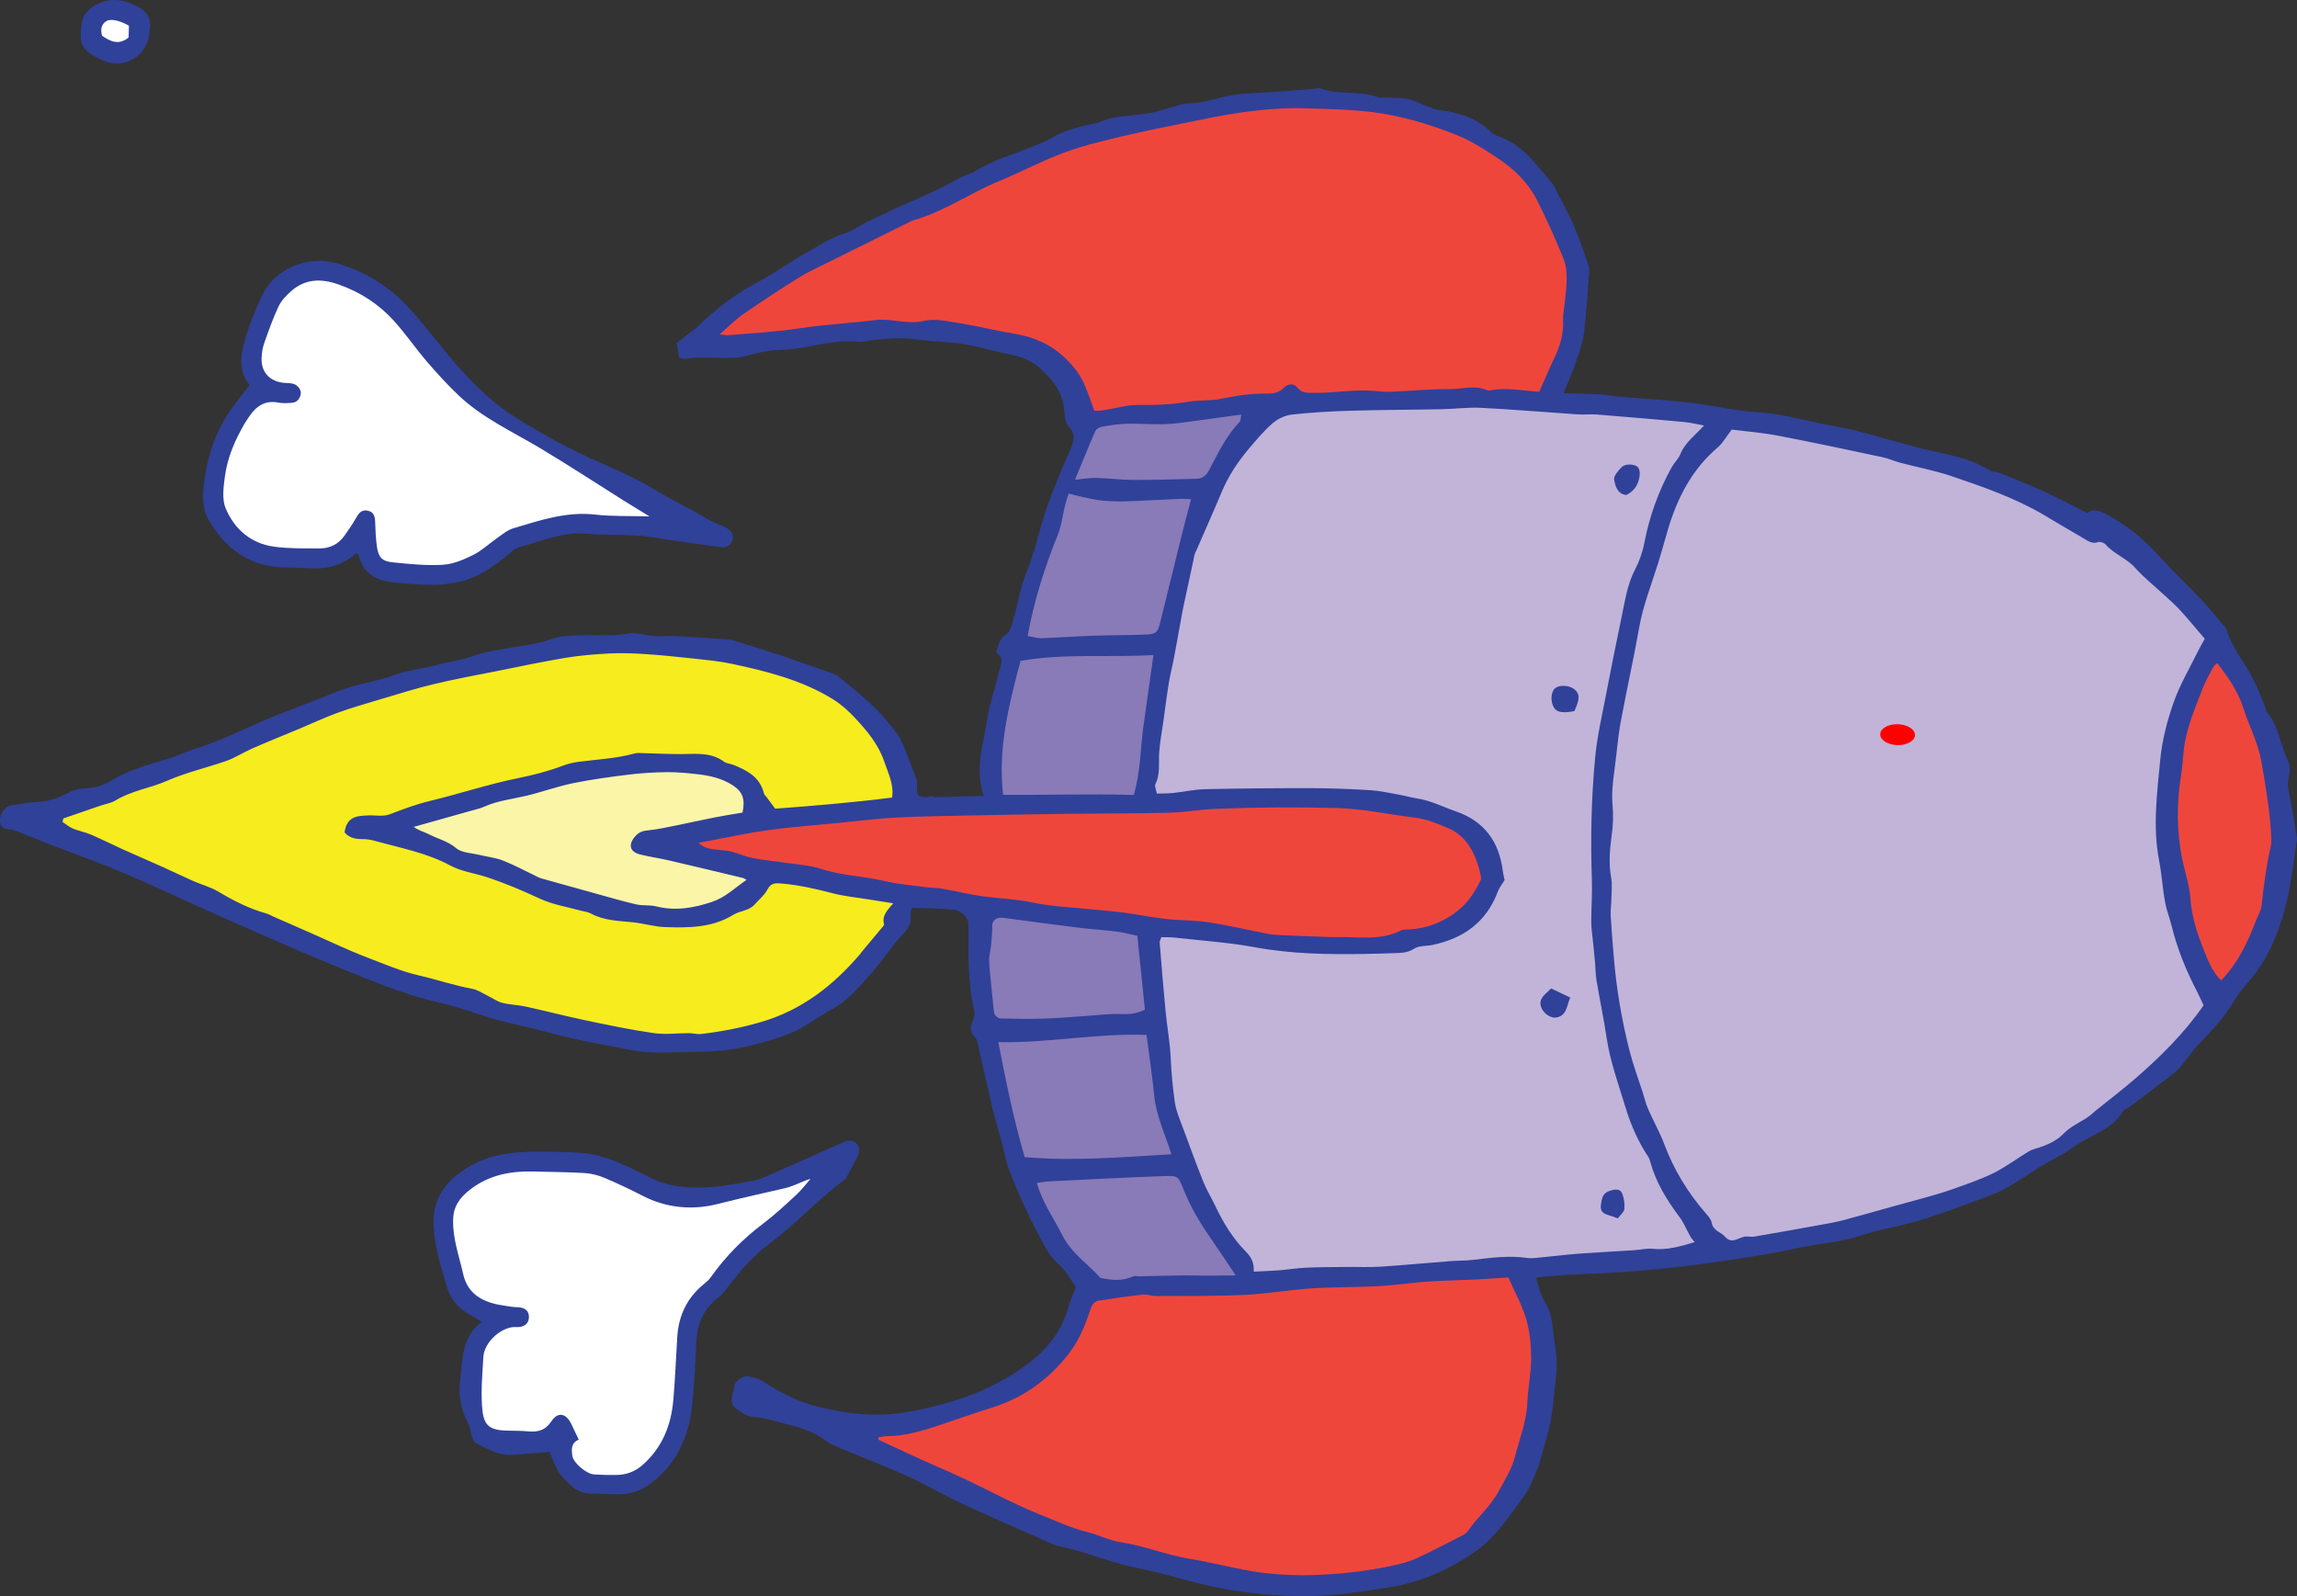 <svg version="1.1" xmlns="http://www.w3.org/2000/svg" xmlns:xlink="http://www.w3.org/1999/xlink" width="184.57" height="128.246" viewBox="0,0,184.57,128.246"><rect x="0" y="0" width="184.57" height="128.246" fill="#333333" stroke="none"/><g transform="translate(-147.852,-115.308)"><g data-paper-data="{&quot;isPaintingLayer&quot;:true}" stroke-linecap="butt" stroke-linejoin="miter" stroke-miterlimit="10" stroke-dasharray="" stroke-dashoffset="0" style="mix-blend-mode: normal"><g stroke="none" stroke-width="1"><path d="M321.285,161.323l4.833,5.54l3.884,7.287l1.37,7.969l-1.238,8.368l-6.219,8.05l-8.096,7.348l-6.396,3.733l-10.8,4.181l-17.043,2.512l-33.303,2.15l-2.955,-4.886l-3.728,-9.31l-0.861,-11.789l-0.369,-18.477l2.331,-11.719l4.706,-11.011l3.906,-3.949l19.25,0.55l16.843,0.981l13.645,2.891l14.856,5.827l5.383,3.755" fill="#c1b4d8" fill-rule="evenodd"/><path d="M249.197,147.858l-2.819,4.321l-2.241,5.038l-1.208,3.867l-1.263,5.766l-0.825,4.751l-0.523,4.014l-0.513,3.987l0.122,9.707l-0.09,3.139l0.821,6.186l0.53,5.918l2.043,5.354l3.154,4.899l1.891,3.656l-8.096,0.369l-4.67,-0.734l-5.08,-7.401l-2.89,-10.634l-0.515,-9.919l0.911,-7.452l-0.204,-6.834l2.523,-11.433l2.754,-9.025l1.778,-6.352l14.409,-1.189" fill="#897ab8" fill-rule="evenodd"/><path d="M220.356,178.122l-0.041,1.424l-0.251,8.771l-0.569,1.609l-3.566,4.275l-7.01,4.227l-8.804,0.649l-9.342,-2.293l-10.932,-2.563l-13.095,-5.476l-13.967,-6.427l-1.994,-0.932l0.544,-0.71l2.56,-0.527l7.581,-3.285l8.7,-3.178l13.372,-4.195l13.696,-2.46l9.785,0.805l6.97,2.375l3.868,3.412l2.494,4.498" fill="#f7ec1e" fill-rule="evenodd"/><path d="M208.695,180.114l0.566,1.142l-0.746,5.156l-1.846,1.673l-4.166,0.856l-10.622,-2.104l-12.379,-4.33l0.029,-1.025l9.964,-2.817l9.561,-1.828l5.61,0.16l3.036,1.187l0.993,1.929" fill="#fbf5a8" fill-rule="evenodd"/><path d="M267.135,187.387l-0.836,1.277l-2.533,1.328l-5.221,1.051l-9.077,-0.259l-14.625,-1.718l-16.71,-2.078l-16.754,-4.08l10.538,-2l10.211,-1.009l14.28,-0.192l16.178,-0.238l9.758,0.879l3.443,1.799l1.416,2.842l-0.069,2.399" fill="#ef463c" fill-rule="evenodd"/><path d="M268.286,147.104l-9.59,0.226l-8.703,0.652l-14.705,1.08l-1.316,-2.839l-3.103,-3.19l-7.45,-1.313l-9.786,0.121l-8.127,1.468l-1.685,-0.448l3.458,-2.802l12.8,-7.237l16.268,-6.838l10.944,-2.189l8.595,-0.355c0,0 10.607,2.605 10.9,2.813c0.293,0.207 5.169,4.248 5.169,4.248l2.562,6.076l-0.2,6.998l-1.744,3.751z" fill="#ef463c" fill-rule="evenodd"/><path d="M269.273,217.36l2.234,5.658l0.349,6.621l-3.129,6.813l-6.125,4.727l-11.334,1.877l-11.905,-2.541l-15.115,-5.534l-9.33,-5.369l5.586,0.16l5.833,-1.534l4.865,-2.562l3.002,-3.724l1.276,-2.757l8.499,-0.457l10.994,-0.486l14.3,-0.892" fill="#ef463c" fill-rule="evenodd"/><path d="M324.102,192.016c-0.091,-0.303 -1.53,-5.846 -1.53,-5.846l-0.376,-7.814l1.72,-7.773l2.094,-3.423l3.256,4.845l1.851,8.606l-1.166,9.371l-3.457,5.704c0,0 -2.3,-3.367 -2.391,-3.67z" fill="#ef463c" fill-rule="evenodd"/><path d="M246.141,242.965c-2.348,-0.423 -4.597,-1.235 -6.925,-1.671c-2.07,-0.388 -3.979,-1.267 -6.028,-1.69c-0.712,-0.146 -1.383,-0.508 -2.059,-0.806c-2.089,-0.921 -4.181,-1.832 -6.249,-2.801c-1.366,-0.639 -2.664,-1.429 -4.039,-2.046c-1.844,-0.829 -3.736,-1.55 -5.601,-2.333c-0.384,-0.161 -0.773,-0.345 -1.102,-0.595c-0.868,-0.659 -1.855,-0.974 -2.897,-1.235c-0.995,-0.249 -1.957,-0.584 -3,-0.661c-0.435,-0.032 -0.885,-0.362 -1.255,-0.652c-0.67,-0.521 -0.166,-1.204 -0.114,-1.802c0.037,-0.419 0.657,-0.831 1.081,-0.771c0.4,0.055 0.829,0.164 1.163,0.376c1.392,0.889 2.851,1.677 4.442,2.061c1.356,0.329 2.741,0.573 4.178,0.63c1.677,0.068 3.229,-0.204 4.837,-0.575c2.603,-0.602 5.047,-1.555 7.238,-3.046c1.764,-1.201 3.246,-2.721 3.852,-4.893c0.155,-0.553 0.397,-1.08 0.641,-1.733c-0.412,-0.562 -0.791,-1.308 -1.375,-1.82c-0.838,-0.736 -1.262,-1.716 -1.755,-2.631c-0.807,-1.493 -1.484,-3.062 -2.115,-4.639c-0.368,-0.914 -0.538,-1.907 -0.799,-2.863c-0.22,-0.805 -0.47,-1.603 -0.662,-2.414c-0.406,-1.723 -0.781,-3.455 -1.177,-5.181c-0.041,-0.177 -0.089,-0.393 -0.212,-0.506c-0.469,-0.434 -0.405,-0.88 -0.16,-1.397c0.103,-0.216 0.14,-0.516 0.084,-0.749c-0.465,-1.94 -0.469,-3.912 -0.458,-5.886c0.002,-0.371 0,-0.743 -0.013,-1.114c-0.019,-0.557 -0.585,-1.074 -1.238,-1.125c-0.545,-0.043 -1.091,-0.072 -1.638,-0.096c-0.543,-0.024 -1.087,-0.033 -1.676,-0.05c-0.038,0.158 -0.117,0.308 -0.098,0.445c0.085,0.634 -0.047,1.097 -0.547,1.608c-0.903,0.925 -1.595,2.052 -2.452,3.027c-0.991,1.126 -1.928,2.316 -3.292,3.059c-1.013,0.552 -1.941,1.27 -2.975,1.77c-0.887,0.429 -1.861,0.695 -2.816,0.956c-0.925,0.252 -1.868,0.476 -2.817,0.583c-1.11,0.124 -2.234,0.121 -3.353,0.149c-0.965,0.024 -1.936,0.072 -2.897,0.006c-0.827,-0.058 -1.646,-0.249 -2.464,-0.403c-1.201,-0.226 -2.404,-0.447 -3.596,-0.714c-1.065,-0.237 -2.112,-0.544 -3.172,-0.805c-0.934,-0.231 -1.882,-0.408 -2.807,-0.671c-1.515,-0.431 -2.993,-1.01 -4.525,-1.355c-3.216,-0.725 -6.214,-2.044 -9.237,-3.283c-3.119,-1.279 -6.192,-2.667 -9.275,-4.03c-2.348,-1.038 -4.663,-2.154 -7.025,-3.159c-1.803,-0.768 -3.657,-1.413 -5.486,-2.12c-1.013,-0.392 -2.019,-0.803 -3.03,-1.198c-0.178,-0.07 -0.367,-0.132 -0.555,-0.151c-0.447,-0.047 -0.84,-0.141 -0.841,-0.704c-0.002,-0.627 0.415,-1.182 0.969,-1.263c0.685,-0.102 1.373,-0.222 2.064,-0.254c0.888,-0.042 1.675,-0.311 2.449,-0.733c0.41,-0.222 0.918,-0.338 1.388,-0.359c0.802,-0.033 1.518,-0.277 2.185,-0.682c1.388,-0.84 2.94,-1.228 4.464,-1.706c0.824,-0.259 1.611,-0.635 2.436,-0.888c2.153,-0.659 4.123,-1.751 6.205,-2.575c0.925,-0.367 1.858,-0.71 2.786,-1.069c1.045,-0.402 2.071,-0.863 3.135,-1.2c1.151,-0.365 2.375,-0.521 3.5,-0.944c1.181,-0.443 2.424,-0.543 3.619,-0.878c0.648,-0.183 1.323,-0.268 1.976,-0.438c0.681,-0.176 1.339,-0.451 2.027,-0.59c1.256,-0.255 2.526,-0.432 3.787,-0.66c0.407,-0.073 0.814,-0.183 1.204,-0.323c1.052,-0.379 2.147,-0.334 3.235,-0.362c0.993,-0.026 1.973,0.087 2.98,-0.112c0.686,-0.135 1.447,0.142 2.177,0.196c0.432,0.031 0.87,-0.027 1.305,-0.018c0.51,0.012 1.02,0.05 1.53,0.081c1.023,0.063 2.048,0.119 3.071,0.2c0.277,0.023 0.553,0.118 0.824,0.202c1.161,0.361 2.326,0.715 3.479,1.102c1.386,0.465 2.764,0.96 4.143,1.446c0.122,0.043 0.255,0.08 0.35,0.16c0.96,0.8 1.952,1.565 2.851,2.429c0.73,0.702 1.393,1.49 1.995,2.308c0.349,0.475 0.535,1.077 0.761,1.633c0.288,0.71 0.543,1.428 0.791,2.089c-0.007,0.31 -0.01,0.619 0.022,0.927c0.02,0.206 0.13,0.327 0.336,0.357c0.336,0.049 0.653,0.014 0.966,-0.088c-0.006,0.04 -0.009,0.073 -0.016,0.116c1.332,-0.033 2.659,-0.066 4.045,-0.101c-0.521,-1.644 -0.311,-3.154 0.015,-4.669c0.174,-0.809 0.27,-1.637 0.458,-2.443c0.219,-0.932 0.531,-1.842 0.741,-2.775c0.124,-0.55 0.528,-1.174 -0.22,-1.651c0.24,-0.495 0.185,-1.055 0.799,-1.424c0.358,-0.216 0.493,-0.878 0.636,-1.366c0.261,-0.888 0.425,-1.804 0.681,-2.694c0.183,-0.634 0.472,-1.236 0.68,-1.863c0.23,-0.694 0.445,-1.394 0.627,-2.102c0.612,-2.369 1.568,-4.609 2.547,-6.839c0.286,-0.651 0.481,-1.215 -0.123,-1.85c-0.268,-0.282 -0.328,-0.827 -0.356,-1.261c-0.109,-1.583 -1.055,-2.674 -2.166,-3.606c-0.765,-0.642 -1.78,-0.848 -2.76,-1.057c-1.032,-0.221 -2.049,-0.527 -3.088,-0.7c-0.947,-0.159 -1.915,-0.188 -2.874,-0.278c-0.734,-0.069 -1.469,-0.194 -2.205,-0.203c-0.767,-0.009 -1.537,0.084 -2.304,0.149c-0.383,0.032 -0.774,0.184 -1.144,0.141c-2.119,-0.246 -4.119,0.596 -6.207,0.642c-0.886,0.021 -1.789,0.201 -2.646,0.448c-1.643,0.472 -3.324,-0.045 -4.966,0.275c-0.174,0.033 -0.37,-0.053 -0.586,-0.087c-0.062,-0.366 -0.119,-0.703 -0.199,-1.181c0.408,-0.318 0.875,-0.683 1.343,-1.048c0.101,-0.079 0.215,-0.146 0.305,-0.236c1.528,-1.53 3.255,-2.774 5.17,-3.784c1.189,-0.627 2.272,-1.453 3.451,-2.106c1.088,-0.602 2.121,-1.311 3.339,-1.678c0.574,-0.174 1.077,-0.574 1.623,-0.851c0.508,-0.258 1.03,-0.484 1.544,-0.727c0.229,-0.107 0.452,-0.23 0.683,-0.334c1.135,-0.507 2.28,-0.992 3.405,-1.521c0.72,-0.339 1.405,-0.749 2.116,-1.107c0.282,-0.142 0.62,-0.183 0.884,-0.35c1.607,-1.015 3.448,-1.478 5.168,-2.226c0.35,-0.152 0.716,-0.28 1.038,-0.479c1.11,-0.682 2.351,-0.944 3.597,-1.211c0.458,-0.098 0.885,-0.354 1.345,-0.43c0.995,-0.164 2.005,-0.24 3.003,-0.391c0.464,-0.071 0.913,-0.238 1.371,-0.354c0.586,-0.149 1.17,-0.404 1.759,-0.415c1.427,-0.026 2.734,-0.641 4.133,-0.756c1.02,-0.084 2.042,-0.126 3.063,-0.195c0.914,-0.063 1.829,-0.137 2.743,-0.208c0.224,-0.017 0.478,-0.116 0.667,-0.044c1.456,0.557 3.05,0.147 4.513,0.671c0.346,0.124 0.763,0.042 1.147,0.068c0.504,0.034 1.032,0.002 1.508,0.141c0.825,0.24 1.599,0.748 2.432,0.859c1.585,0.212 3.001,0.656 4.15,1.825c0.207,0.211 0.567,0.275 0.86,0.401c1.768,0.752 2.816,2.296 4.006,3.68c0.182,0.211 0.276,0.501 0.407,0.756c0.38,0.735 0.77,1.466 1.131,2.21c0.216,0.445 0.397,0.91 0.571,1.374c0.268,0.715 0.532,1.432 0.766,2.159c0.075,0.233 0.082,0.503 0.063,0.751c-0.117,1.569 -0.202,3.144 -0.398,4.704c-0.099,0.787 -0.37,1.559 -0.628,2.315c-0.286,0.832 -0.646,1.639 -1.019,2.572c1.006,0.029 1.953,0.038 2.899,0.09c0.54,0.03 1.074,0.148 1.614,0.193c1.851,0.159 3.71,0.255 5.556,0.467c1.85,0.213 3.678,0.663 5.53,0.777c2.131,0.132 4.147,0.779 6.225,1.132c1.916,0.327 3.78,0.956 5.669,1.446c0.87,0.226 1.738,0.466 2.618,0.644c1.471,0.3 2.906,0.678 4.201,1.48c0.197,0.121 0.486,0.079 0.708,0.169c1.188,0.479 2.382,0.945 3.546,1.477c1.161,0.529 2.292,1.13 3.514,1.739c0.565,-0.393 1.129,-0.119 1.755,0.223c1.658,0.907 3.055,2.149 4.291,3.524c1.005,1.118 2.101,2.138 3.129,3.228c0.639,0.677 1.213,1.413 1.817,2.124c0.062,0.072 0.158,0.134 0.182,0.216c0.467,1.595 1.601,2.833 2.291,4.306c0.298,0.634 0.554,1.287 0.823,1.934c0.061,0.147 0.05,0.342 0.144,0.452c0.975,1.144 1.078,2.669 1.715,3.963c0.179,0.363 0.136,0.899 0.037,1.318c-0.094,0.399 -0.071,0.729 0.012,1.12c0.252,1.193 0.433,2.4 0.638,3.603c0.016,0.093 0.027,0.195 0.013,0.287c-0.298,1.808 -0.465,3.65 -0.935,5.412c-0.588,2.204 -1.475,4.314 -3.037,6.06c-0.404,0.453 -0.78,0.945 -1.089,1.466c-0.777,1.311 -1.81,2.398 -2.858,3.486c-0.573,0.594 -1.006,1.325 -1.573,1.928c-0.411,0.438 -0.932,0.774 -1.411,1.147c-0.605,0.47 -1.213,0.934 -1.823,1.398c-0.257,0.194 -0.518,0.382 -0.781,0.568c-0.156,0.112 -0.385,0.174 -0.472,0.324c-0.838,1.427 -2.412,1.831 -3.668,2.672c-0.61,0.41 -1.223,0.828 -1.878,1.156c-1.745,0.878 -3.211,2.218 -5.075,2.91c-2.318,0.861 -4.615,1.768 -7.017,2.374c-1.119,0.283 -2.27,0.466 -3.355,0.842c-1.501,0.518 -3.067,0.632 -4.603,0.924c-1.166,0.222 -2.324,0.494 -3.495,0.68c-1.933,0.31 -3.871,0.595 -5.813,0.839c-1.609,0.203 -3.226,0.367 -4.844,0.486c-1.73,0.127 -3.466,0.174 -5.2,0.273c-0.724,0.041 -1.447,0.124 -2.225,0.193c0.25,0.713 0.358,1.422 0.717,1.961c0.671,1.007 0.591,2.153 0.784,3.24c0.154,0.877 0.233,1.802 0.126,2.68c-0.209,1.715 -0.26,3.46 -0.804,5.127c-0.259,0.794 -0.407,1.628 -0.708,2.404c-0.301,0.774 -0.638,1.565 -1.123,2.227c-1.173,1.599 -2.252,3.284 -3.944,4.442c-2.102,1.436 -4.334,2.427 -6.881,2.822c-2.229,0.345 -4.453,0.704 -6.705,0.699c-2.205,-0.006 -4.4,-0.197 -6.583,-0.589zM326.001,168.587c-0.109,0.114 -0.247,0.207 -0.315,0.336c-0.297,0.565 -0.623,1.121 -0.85,1.714c-0.641,1.678 -1.382,3.321 -1.532,5.163c-0.052,0.646 -0.12,1.308 -0.222,1.951c-0.338,2.147 -0.318,4.282 0.083,6.41c0.214,1.135 0.619,2.249 0.698,3.389c0.121,1.714 0.72,3.256 1.359,4.799c0.261,0.628 0.591,1.237 1.106,1.734c1.38,-1.428 2.147,-3.101 2.812,-4.834c0.149,-0.387 0.393,-0.763 0.435,-1.161c0.168,-1.594 0.379,-3.176 0.73,-4.742c0.088,-0.397 0.053,-0.83 0.024,-1.243c-0.134,-1.882 -0.439,-3.736 -0.766,-5.595c-0.266,-1.516 -0.98,-2.838 -1.438,-4.266c-0.433,-1.354 -1.217,-2.518 -2.125,-3.657zM287.005,149.82c-0.441,0.571 -0.726,1.097 -1.149,1.458c-2.059,1.756 -3.225,4.038 -3.981,6.575c-0.275,0.923 -0.522,1.854 -0.81,2.771c-0.539,1.712 -1.2,3.382 -1.513,5.169c-0.442,2.527 -1.017,5.031 -1.477,7.557c-0.232,1.267 -0.324,2.56 -0.499,3.838c-0.13,0.958 -0.237,1.904 -0.148,2.882c0.072,0.788 0.032,1.603 -0.076,2.389c-0.154,1.125 -0.247,2.231 -0.04,3.365c0.101,0.554 0.029,1.142 0.019,1.715c-0.008,0.451 -0.08,0.904 -0.055,1.352c0.062,1.116 0.16,2.231 0.252,3.347c0.212,2.568 0.645,5.1 1.286,7.593c0.28,1.087 0.678,2.144 1.023,3.216c0.147,0.459 0.255,0.935 0.447,1.373c0.41,0.941 0.926,1.84 1.286,2.798c0.77,2.048 1.873,3.88 3.303,5.527c0.207,0.241 0.466,0.514 0.515,0.803c0.112,0.66 0.744,0.748 1.087,1.142c0.493,0.567 0.979,0.131 1.482,-0.003c0.267,-0.07 0.574,0.029 0.852,-0.018c1.788,-0.305 3.574,-0.624 5.358,-0.948c0.595,-0.107 1.192,-0.21 1.776,-0.364c1.3,-0.343 2.593,-0.719 3.888,-1.078c0.864,-0.24 1.732,-0.468 2.595,-0.713c0.737,-0.21 1.481,-0.408 2.203,-0.666c1.131,-0.405 2.282,-0.783 3.357,-1.311c0.988,-0.484 1.886,-1.156 2.829,-1.735c0.185,-0.113 0.395,-0.199 0.604,-0.257c0.828,-0.231 1.669,-0.604 2.218,-1.173c0.565,-0.586 1.232,-0.874 1.866,-1.279c0.295,-0.189 0.548,-0.441 0.822,-0.661c0.996,-0.803 2.016,-1.577 2.984,-2.411c2.09,-1.798 4.044,-3.729 5.606,-5.985c-0.197,-0.419 -0.358,-0.799 -0.549,-1.163c-0.866,-1.655 -1.563,-3.384 -2.01,-5.194c-0.153,-0.62 -0.388,-1.215 -0.511,-1.83c-0.225,-1.125 -0.276,-2.284 -0.496,-3.411c-0.533,-2.728 -0.172,-5.449 0.087,-8.155c0.148,-1.547 0.553,-3.1 1.067,-4.572c0.492,-1.41 1.271,-2.72 1.932,-4.069c0.167,-0.34 0.362,-0.668 0.576,-1.06c-0.715,-0.833 -1.34,-1.601 -2.009,-2.328c-0.434,-0.472 -0.93,-0.887 -1.402,-1.325c-0.729,-0.677 -1.517,-1.3 -2.175,-2.04c-0.688,-0.775 -1.695,-1.105 -2.373,-1.877c-0.126,-0.144 -0.448,-0.258 -0.612,-0.199c-0.481,0.175 -0.814,-0.096 -1.16,-0.294c-1.085,-0.621 -2.15,-1.276 -3.23,-1.907c-2.311,-1.356 -4.831,-2.229 -7.35,-3.085c-1.36,-0.462 -2.787,-0.728 -4.181,-1.097c-0.464,-0.123 -0.908,-0.334 -1.376,-0.433c-2.788,-0.592 -5.574,-1.192 -8.374,-1.726c-1.282,-0.246 -2.593,-0.349 -3.76,-0.501zM235.787,148.318c0.22,-0.012 0.444,-0.003 0.662,-0.037c1.007,-0.153 2.016,-0.466 3.018,-0.442c1.327,0.032 2.62,-0.042 3.925,-0.258c0.849,-0.14 1.736,-0.057 2.577,-0.228c1.235,-0.251 2.468,-0.451 3.726,-0.418c0.518,0.013 0.959,-0.104 1.318,-0.47c0.376,-0.383 0.838,-0.337 1.098,-0.005c0.349,0.448 0.76,0.399 1.201,0.413c1.688,0.054 3.364,-0.323 5.055,-0.146c0.409,0.043 0.823,0.074 1.233,0.056c1.595,-0.065 3.188,-0.217 4.782,-0.211c0.98,0.004 1.983,-0.347 2.954,0.087c0.082,0.036 0.193,0.033 0.284,0.014c1.265,-0.254 2.51,0.027 3.92,0.108c0.41,-0.925 0.8,-1.859 1.236,-2.772c0.45,-0.944 0.728,-1.914 0.673,-2.967c-0.007,-0.158 0.001,-0.319 0.018,-0.478c0.092,-0.882 0.241,-1.761 0.267,-2.643c0.017,-0.599 -0.015,-1.251 -0.236,-1.794c-0.638,-1.575 -1.341,-3.127 -2.097,-4.649c-0.685,-1.379 -1.752,-2.476 -3.013,-3.328c-1.113,-0.752 -2.265,-1.505 -3.502,-2c-1.664,-0.665 -3.399,-1.214 -5.151,-1.572c-2.272,-0.462 -4.604,-0.492 -6.926,-0.566c-2.906,-0.093 -5.738,0.351 -8.562,0.937c-1.983,0.411 -3.973,0.784 -5.943,1.248c-1.653,0.389 -3.319,0.775 -4.909,1.358c-1.801,0.661 -3.503,1.585 -5.281,2.313c-2.35,0.963 -4.449,2.479 -6.926,3.156c-0.093,0.025 -0.175,0.081 -0.264,0.124c-2.1,1.042 -4.201,2.082 -6.298,3.129c-0.862,0.43 -1.749,0.823 -2.566,1.329c-1.528,0.946 -3.029,1.937 -4.506,2.959c-0.627,0.434 -1.167,0.995 -1.873,1.608c0.373,0.041 0.531,0.084 0.684,0.071c1.884,-0.168 3.781,-0.257 5.647,-0.544c2.063,-0.318 4.141,-0.421 6.204,-0.674c1.299,-0.159 2.526,0.383 3.85,0.07c0.894,-0.212 1.919,0.023 2.867,0.175c1.49,0.238 2.957,0.61 4.445,0.858c1.521,0.254 2.831,0.8 3.996,1.888c0.683,0.637 1.216,1.302 1.583,2.12c0.312,0.694 0.55,1.424 0.833,2.177zM234.231,153.858c0.645,-0.061 1.169,-0.161 1.689,-0.149c1.016,0.025 2.03,0.159 3.046,0.162c1.686,0.006 3.371,-0.055 5.058,-0.093c0.512,-0.011 0.8,-0.343 1.017,-0.759c0.703,-1.344 1.365,-2.712 2.43,-3.827c0.082,-0.086 0.061,-0.273 0.117,-0.572c-1.728,0.237 -3.334,0.464 -4.943,0.671c-0.506,0.065 -1.019,0.103 -1.531,0.104c-0.927,0.004 -1.858,-0.063 -2.786,-0.037c-0.636,0.019 -1.273,0.122 -1.902,0.233c-0.204,0.036 -0.483,0.174 -0.557,0.34c-0.549,1.248 -1.055,2.515 -1.638,3.926zM231.51,166.587c1.374,-0.046 2.744,-0.149 4.117,-0.196c1.377,-0.049 2.756,-0.042 4.134,-0.089c1.032,-0.035 1.109,-0.131 1.349,-1.112c0.563,-2.31 1.133,-4.619 1.707,-6.925c0.229,-0.919 0.476,-1.833 0.74,-2.845c-0.407,-0.012 -0.689,-0.038 -0.972,-0.025c-1.409,0.062 -2.818,0.15 -4.228,0.196c-0.642,0.021 -1.287,-0.004 -1.927,-0.061c-0.504,-0.045 -1.002,-0.164 -1.499,-0.267c-0.392,-0.081 -0.779,-0.19 -1.209,-0.297c-0.115,0.363 -0.205,0.599 -0.266,0.844c-0.207,0.841 -0.304,1.724 -0.625,2.518c-1.037,2.567 -1.876,5.188 -2.403,8.081c0.407,0.071 0.747,0.189 1.081,0.178zM228.456,179.176c3.524,0.022 6.986,-0.097 10.499,0.008c0.556,-1.891 0.524,-3.763 0.784,-5.588c0.263,-1.849 0.52,-3.699 0.795,-5.656c-3.636,0.215 -7.149,-0.153 -10.681,0.472c-0.951,3.575 -1.828,7.058 -1.397,10.763zM219.627,187.89c-0.735,-0.117 -1.365,-0.215 -1.995,-0.318c-0.95,-0.154 -1.917,-0.243 -2.845,-0.483c-1.371,-0.356 -2.743,-0.673 -4.159,-0.792c-0.478,-0.04 -0.834,-0.047 -1.11,0.482c-0.242,0.463 -0.684,0.822 -1.045,1.22c-0.452,0.499 -1.156,0.481 -1.69,0.811c-1.7,1.051 -3.597,1.053 -5.485,0.991c-0.881,-0.028 -1.749,-0.305 -2.631,-0.391c-1.151,-0.112 -2.31,-0.136 -3.364,-0.713c-0.22,-0.119 -0.493,-0.137 -0.74,-0.206c-1.113,-0.312 -2.287,-0.489 -3.321,-0.97c-1.397,-0.652 -2.806,-1.252 -4.267,-1.732c-0.976,-0.321 -2.046,-0.454 -2.934,-0.932c-1.924,-1.038 -4.034,-1.415 -6.092,-1.993c-0.335,-0.095 -0.697,-0.138 -1.047,-0.135c-0.542,0.004 -1.007,-0.126 -1.363,-0.533c0.084,-0.641 0.35,-1.12 0.995,-1.274c0.277,-0.066 0.571,-0.081 0.857,-0.095c0.596,-0.027 1.25,0.113 1.776,-0.088c1.06,-0.408 2.107,-0.802 3.219,-1.071c2.385,-0.576 4.722,-1.354 7.127,-1.842c1.223,-0.248 2.415,-0.555 3.579,-0.997c0.388,-0.147 0.803,-0.249 1.215,-0.303c1.516,-0.203 3.053,-0.262 4.539,-0.678c0.21,-0.059 0.448,-0.029 0.673,-0.024c1.018,0.024 2.036,0.08 3.053,0.076c1.197,-0.005 2.406,-0.172 3.467,0.617c0.195,0.145 0.489,0.15 0.728,0.244c1.119,0.444 2.151,0.983 2.47,2.299c0.028,0.115 0.146,0.206 0.222,0.309c0.202,0.273 0.406,0.546 0.681,0.918c3.074,-0.23 6.233,-0.491 9.395,-0.894c0.159,-1.063 -0.325,-1.984 -0.63,-2.89c-0.462,-1.375 -1.407,-2.512 -2.402,-3.562c-0.504,-0.532 -1.067,-1.04 -1.686,-1.426c-2.493,-1.551 -5.299,-2.257 -8.127,-2.862c-1,-0.215 -2.029,-0.312 -3.048,-0.424c-1.309,-0.143 -2.62,-0.275 -3.934,-0.363c-0.958,-0.063 -1.925,-0.1 -2.884,-0.051c-1.179,0.059 -2.362,0.158 -3.526,0.349c-1.835,0.304 -3.655,0.694 -5.479,1.058c-1.7,0.339 -3.408,0.648 -5.093,1.053c-1.468,0.351 -2.91,0.807 -4.358,1.237c-1.138,0.338 -2.281,0.667 -3.395,1.073c-1.047,0.381 -2.058,0.858 -3.087,1.289c-1.244,0.52 -2.497,1.021 -3.732,1.561c-0.733,0.319 -1.415,0.775 -2.165,1.033c-1.578,0.54 -3.202,0.916 -4.744,1.591c-1.341,0.587 -2.839,0.778 -4.118,1.571c-0.345,0.213 -0.785,0.272 -1.179,0.406c-1.001,0.343 -2,0.688 -3.001,1.033c-0.025,0.091 -0.05,0.185 -0.075,0.276c0.277,0.183 0.533,0.411 0.834,0.537c0.47,0.195 0.983,0.283 1.45,0.485c0.852,0.364 1.679,0.786 2.524,1.169c1.079,0.486 2.167,0.95 3.245,1.434c0.82,0.368 1.626,0.764 2.447,1.125c0.675,0.298 1.409,0.487 2.035,0.862c1.215,0.725 2.456,1.361 3.822,1.741c0.213,0.06 0.41,0.179 0.617,0.27c1.044,0.459 2.09,0.918 3.135,1.376c1.464,0.643 2.908,1.342 4.4,1.909c1.368,0.52 2.704,1.106 4.158,1.438c1.426,0.327 2.823,0.806 4.275,1.074c0.42,0.077 0.806,0.347 1.203,0.541c0.399,0.192 0.772,0.472 1.191,0.581c0.609,0.158 1.257,0.162 1.873,0.297c1.627,0.357 3.241,0.777 4.871,1.119c1.805,0.378 3.614,0.757 5.437,1.018c0.928,0.133 1.893,0 2.841,0.003c0.312,0.001 0.631,0.104 0.937,0.069c1.651,-0.193 3.274,-0.504 4.879,-0.977c3.266,-0.965 5.794,-2.943 7.953,-5.488c0.021,-0.024 0.034,-0.056 0.053,-0.081c0.53,-0.636 1.062,-1.269 1.589,-1.906c0.097,-0.116 0.269,-0.274 0.244,-0.372c-0.182,-0.714 0.298,-1.153 0.741,-1.679zM206.711,178.395c-0.858,-0.552 -1.817,-0.765 -2.801,-0.877c-0.827,-0.094 -1.662,-0.177 -2.492,-0.167c-1.022,0.011 -2.048,0.075 -3.063,0.2c-1.494,0.184 -2.991,0.387 -4.463,0.688c-1.248,0.256 -2.456,0.699 -3.696,0.998c-1.148,0.276 -2.332,0.394 -3.427,0.886c-0.347,0.155 -0.727,0.234 -1.094,0.338c-1.525,0.432 -3.051,0.858 -4.577,1.287c0.388,0.299 0.822,0.387 1.2,0.585c0.724,0.38 1.528,0.549 2.2,1.118c0.461,0.39 1.254,0.395 1.903,0.555c0.619,0.154 1.272,0.214 1.86,0.444c0.889,0.35 1.736,0.811 2.6,1.223c0.144,0.068 0.283,0.157 0.433,0.199c1.376,0.389 2.755,0.773 4.135,1.153c1.174,0.324 2.343,0.669 3.527,0.947c0.526,0.123 1.102,0.032 1.624,0.163c1.541,0.387 2.993,0.135 4.473,-0.357c1.09,-0.361 1.854,-1.134 2.785,-1.775c-0.131,-0.068 -0.208,-0.129 -0.296,-0.151c-1.965,-0.47 -3.93,-0.944 -5.899,-1.401c-0.778,-0.179 -1.573,-0.294 -2.349,-0.485c-0.825,-0.203 -0.984,-0.76 -0.436,-1.422c0.254,-0.308 0.551,-0.467 0.986,-0.508c0.825,-0.076 1.64,-0.264 2.455,-0.426c0.987,-0.197 1.968,-0.425 2.956,-0.618c0.75,-0.148 1.505,-0.263 2.26,-0.393c0.236,-1.132 -0.018,-1.697 -0.804,-2.203zM244.939,189.409c1.602,0.247 3.185,0.619 4.776,0.929c0.281,0.055 0.57,0.082 0.857,0.096c1.002,0.049 2.005,0.088 3.009,0.125c0.606,0.022 1.212,0.057 1.818,0.043c1.683,-0.035 3.402,0.295 5.009,-0.526c0.213,-0.108 0.503,-0.075 0.759,-0.092c1.237,-0.082 2.341,-0.477 3.389,-1.177c1.092,-0.728 1.781,-1.72 2.322,-2.893c-0.053,-0.247 -0.096,-0.532 -0.175,-0.808c-0.403,-1.411 -1.074,-2.649 -2.487,-3.256c-0.851,-0.366 -1.748,-0.735 -2.655,-0.842c-2.094,-0.246 -4.153,-0.718 -6.284,-0.776c-3.241,-0.088 -6.476,-0.062 -9.712,0.067c-1.277,0.051 -2.549,0.281 -3.827,0.314c-2.624,0.068 -5.251,0.05 -7.876,0.083c-2.635,0.034 -5.27,0.077 -7.905,0.132c-2.057,0.042 -4.115,0.072 -6.169,0.175c-1.407,0.07 -2.807,0.255 -4.21,0.393c-2.006,0.198 -4.02,0.341 -6.015,0.618c-1.819,0.253 -3.618,0.653 -5.589,1.019c0.527,0.483 1.038,0.491 1.531,0.549c0.379,0.045 0.767,0.062 1.134,0.156c0.557,0.142 1.09,0.395 1.651,0.504c0.878,0.171 1.774,0.252 2.658,0.388c0.979,0.15 1.997,0.197 2.926,0.505c1.654,0.549 3.391,0.563 5.065,0.966c1.137,0.274 2.321,0.356 3.485,0.512c0.377,0.051 0.764,0.033 1.138,0.1c1.091,0.194 2.17,0.466 3.266,0.615c1.318,0.179 2.646,0.208 3.967,0.492c1.55,0.335 3.161,0.383 4.746,0.552c0.881,0.092 1.765,0.15 2.642,0.269c1.142,0.152 2.273,0.384 3.416,0.513c1.109,0.126 2.24,0.087 3.341,0.258zM228.222,197.141c1.17,0.032 2.342,0.05 3.51,0.014c1.116,-0.034 2.23,-0.14 3.343,-0.212c0.987,-0.063 1.977,-0.195 2.96,-0.155c0.637,0.027 1.199,-0.054 1.813,-0.352c-0.2,-1.961 -0.402,-3.926 -0.608,-5.937c-0.595,-0.123 -1.122,-0.27 -1.659,-0.337c-1.007,-0.127 -2.022,-0.186 -3.028,-0.311c-2.003,-0.247 -4.003,-0.515 -6.003,-0.785c-0.461,-0.064 -0.826,0.019 -0.967,0.485c0.009,0.602 -0.042,1.194 -0.105,1.787c-0.045,0.413 -0.17,0.827 -0.145,1.235c0.06,1.023 0.182,2.043 0.284,3.063c0.038,0.383 0.049,0.779 0.152,1.145c0.044,0.155 0.292,0.353 0.454,0.358zM241.926,200.43c0.051,1.134 0.165,2.262 0.316,3.378c0.105,0.777 0.446,1.528 0.719,2.277c0.517,1.415 1.041,2.83 1.602,4.228c0.25,0.623 0.612,1.201 0.9,1.81c0.649,1.375 1.425,2.669 2.498,3.754c0.428,0.432 0.68,0.904 0.63,1.606c0.716,-0.035 1.353,-0.051 1.989,-0.102c0.736,-0.058 1.469,-0.179 2.206,-0.213c1.092,-0.049 2.186,-0.049 3.279,-0.06c0.902,-0.01 1.807,0.037 2.705,-0.022c1.881,-0.122 3.759,-0.301 5.639,-0.447c0.606,-0.047 1.216,-0.029 1.818,-0.101c1.438,-0.172 2.867,-0.363 4.32,-0.156c0.428,0.061 0.881,-0.021 1.319,-0.061c0.929,-0.085 1.854,-0.206 2.783,-0.275c1.499,-0.109 3.002,-0.185 4.502,-0.282c0.506,-0.033 1.018,-0.161 1.514,-0.111c1.17,0.115 2.239,-0.204 3.359,-0.54c-0.16,-0.205 -0.276,-0.32 -0.352,-0.457c-0.293,-0.519 -0.514,-1.088 -0.868,-1.559c-1.018,-1.358 -1.894,-2.781 -2.348,-4.434c-0.034,-0.123 -0.066,-0.256 -0.136,-0.36c-0.823,-1.235 -1.425,-2.595 -1.848,-3.994c-0.559,-1.855 -1.237,-3.682 -1.525,-5.619c-0.23,-1.544 -0.555,-3.075 -0.814,-4.616c-0.079,-0.466 -0.073,-0.947 -0.114,-1.421c-0.049,-0.543 -0.108,-1.085 -0.16,-1.627c-0.052,-0.544 -0.142,-1.089 -0.144,-1.633c-0.005,-1.114 0.088,-2.227 0.049,-3.339c-0.113,-3.317 -0.051,-6.628 0.268,-9.926c0.159,-1.651 0.538,-3.283 0.851,-4.917c0.417,-2.174 0.853,-4.344 1.306,-6.51c0.257,-1.224 0.437,-2.465 1.031,-3.606c0.351,-0.672 0.617,-1.421 0.76,-2.166c0.413,-2.151 1.142,-4.176 2.201,-6.084c0.201,-0.362 0.533,-0.66 0.686,-1.036c0.382,-0.934 1.169,-1.504 1.907,-2.309c-0.589,-0.108 -1.087,-0.237 -1.593,-0.284c-2.335,-0.215 -4.672,-0.414 -7.011,-0.6c-0.512,-0.041 -1.032,0.023 -1.544,-0.012c-2.59,-0.172 -5.178,-0.394 -7.77,-0.528c-1.045,-0.053 -2.098,0.094 -3.148,0.114c-2.431,0.049 -4.862,0.048 -7.292,0.12c-1.575,0.045 -3.153,0.134 -4.719,0.304c-0.537,0.059 -1.131,0.318 -1.543,0.669c-0.702,0.598 -1.305,1.32 -1.907,2.026c-0.915,1.075 -1.69,2.241 -2.24,3.557c-0.69,1.654 -1.428,3.288 -2.14,4.932c-0.063,0.144 -0.076,0.311 -0.109,0.467c-0.27,1.255 -0.541,2.509 -0.81,3.763c-0.039,0.188 -0.077,0.376 -0.111,0.565c-0.218,1.196 -0.429,2.395 -0.655,3.589c-0.125,0.663 -0.3,1.315 -0.408,1.98c-0.164,1.004 -0.289,2.014 -0.43,3.021c-0.119,0.856 -0.285,1.707 -0.347,2.566c-0.062,0.857 0.108,1.729 -0.304,2.556c-0.089,0.177 0.066,0.477 0.118,0.767c0.47,-0.014 0.887,-0.002 1.3,-0.046c0.857,-0.091 1.708,-0.286 2.564,-0.305c2.866,-0.062 5.733,-0.088 8.599,-0.082c1.569,0.003 3.138,0.068 4.704,0.164c0.762,0.047 1.518,0.221 2.275,0.356c0.499,0.088 0.99,0.233 1.491,0.31c1.09,0.166 2.057,0.679 3.082,1.03c2.283,0.785 3.474,2.419 3.778,4.772c0.04,0.309 0.12,0.614 0.147,0.752c-0.232,0.381 -0.434,0.621 -0.536,0.899c-0.912,2.466 -2.754,3.785 -5.245,4.312c-0.5,0.106 -1.097,0.045 -1.491,0.302c-0.448,0.292 -0.873,0.333 -1.345,0.349c-0.865,0.029 -1.731,0.059 -2.598,0.074c-2.959,0.05 -5.903,0.004 -8.837,-0.536c-2.14,-0.393 -4.324,-0.535 -6.49,-0.779c-0.346,-0.039 -0.698,-0.024 -1.04,-0.034c-0.063,0.192 -0.142,0.317 -0.133,0.434c0.147,1.82 0.291,3.641 0.466,5.459c0.126,1.31 0.371,2.612 0.427,3.925zM241.975,208.055c-0.508,-1.633 -1.219,-3.088 -1.377,-4.705c-0.16,-1.622 -0.405,-3.235 -0.618,-4.883c-3.994,-0.159 -7.856,0.664 -11.908,0.577c0.601,3.144 1.237,6.222 2.114,9.24c3.923,0.338 7.789,0.005 11.789,-0.229zM238.896,217.867c0.133,-0.06 0.318,-0.003 0.479,-0.005c1.218,-0.026 2.437,-0.059 3.655,-0.076c0.572,-0.008 1.145,0.021 1.717,0.021c0.721,0.001 1.444,-0.011 2.399,-0.019c-0.798,-1.187 -1.422,-2.144 -2.075,-3.08c-0.828,-1.187 -1.554,-2.432 -2.099,-3.771c-0.444,-1.092 -0.412,-1.171 -1.574,-1.131c-3.078,0.109 -6.153,0.274 -9.23,0.425c-0.336,0.016 -0.668,0.085 -1.003,0.129c0.445,1.576 1.355,2.827 2.042,4.19c0.733,1.454 2.06,2.316 3.065,3.434c0.892,0.198 1.769,0.277 2.624,-0.116zM256.435,241.647c1.114,-0.12 2.221,-0.319 3.32,-0.54c0.653,-0.131 1.313,-0.311 1.917,-0.588c1.265,-0.579 2.497,-1.231 3.737,-1.867c0.164,-0.084 0.322,-0.222 0.427,-0.373c0.738,-1.079 1.763,-1.909 2.408,-3.096c0.511,-0.935 1.089,-1.839 1.348,-2.864c0.36,-1.425 0.931,-2.801 0.986,-4.309c0.044,-1.188 0.306,-2.37 0.305,-3.555c-0,-1.048 -0.103,-2.134 -0.393,-3.134c-0.326,-1.126 -0.913,-2.174 -1.437,-3.372c-0.954,0.061 -1.814,0.127 -2.675,0.169c-1.314,0.063 -2.629,0.084 -3.942,0.175c-1.276,0.089 -2.545,0.29 -3.822,0.358c-1.795,0.095 -3.599,0.06 -5.391,0.178c-1.795,0.119 -3.577,0.441 -5.371,0.524c-2.373,0.108 -4.752,0.076 -7.128,0.09c-0.348,0.001 -0.703,-0.151 -1.041,-0.114c-1.178,0.13 -2.353,0.296 -3.523,0.483c-0.417,0.067 -0.595,0.39 -0.725,0.8c-0.398,1.254 -0.929,2.474 -1.736,3.506c-1.577,2.019 -3.582,3.477 -6.048,4.263c-1.497,0.476 -2.98,0.995 -4.469,1.491c-1.311,0.436 -2.631,0.818 -4.03,0.832c-0.231,0.002 -0.463,0.053 -0.695,0.081c-0.013,0.066 -0.026,0.131 -0.039,0.196c1.117,0.518 2.23,1.043 3.35,1.552c1.276,0.58 2.568,1.119 3.831,1.72c1.931,0.919 3.806,1.942 5.801,2.741c1.273,0.511 2.507,1.09 3.849,1.423c0.898,0.222 1.753,0.672 2.659,0.808c1.887,0.28 3.646,1.029 5.537,1.333c1.696,0.274 3.371,0.727 5.08,1.007c2.642,0.433 5.274,0.368 7.91,0.083z" fill="#30419a" fill-rule="nonzero"/><path d="M278.526,155.082c-0.73,-0.083 -0.88,-0.733 -0.974,-1.236c-0.054,-0.291 0.33,-0.715 0.601,-0.999c0.271,-0.283 0.957,-0.264 1.239,-0.06c0.275,0.198 0.263,0.72 0.105,1.206c-0.171,0.529 -0.506,0.853 -0.97,1.089z" fill="#30419a" fill-rule="evenodd"/><path d="M274.355,172.448c-1.063,0.196 -1.504,0.074 -1.721,-0.45c-0.215,-0.523 -0.121,-1.178 0.203,-1.412c0.372,-0.267 1.1,-0.22 1.512,0.1c0.454,0.353 0.461,0.797 0.006,1.762z" fill="#30419a" fill-rule="evenodd"/><path d="M272.494,194.73c0.529,0.253 1.006,0.483 1.531,0.734c-0.3,0.687 -0.272,1.464 -1.14,1.604c-0.428,0.069 -1.018,-0.33 -1.194,-0.827c-0.25,-0.709 0.319,-1.026 0.803,-1.511z" fill="#30419a" fill-rule="evenodd"/><path d="M277.849,213.205c-0.256,-0.091 -0.46,-0.175 -0.671,-0.237c-0.423,-0.123 -0.765,-0.26 -0.69,-0.836c0.097,-0.746 0.236,-0.995 0.778,-1.16c0.367,-0.113 0.769,-0.159 0.928,0.224c0.158,0.383 0.213,0.841 0.181,1.257c-0.019,0.236 -0.303,0.451 -0.526,0.753z" fill="#30419a" fill-rule="evenodd"/><g><path d="M313.523,184.928l-1.31,3.947l-2.939,4.918l-4.189,3.482l-5.271,1.05l-7.596,-1.418l-4.049,-5.018l-1.256,-8.439l2.038,-4.944l4.846,-5.391l5.148,-1.977l5.785,0.165l4.359,1.186l3.676,4.096l0.76,8.342" fill="#ef463c" fill-rule="evenodd"/><path d="M308.125,185.167l-0.783,2.968l-2.881,3.019l-4.198,1.781l-3.736,-0.107l-2.337,-2.068l-1.225,-6.026l1.847,-5.26l4.266,-2.579l5.087,0.145l3.414,2.799l0.546,5.329" fill="#ffffff" fill-rule="evenodd"/><path d="M314.665,183.382c-0.296,1.596 -0.435,3.153 -0.892,4.61c-0.57,1.822 -1.313,3.587 -2.575,5.109c-0.882,1.062 -1.766,2.113 -2.737,3.092c-0.595,0.599 -1.314,0.976 -2.071,1.36c-1.481,0.751 -3.028,1.187 -4.638,1.505c-0.803,0.16 -1.573,0.163 -2.383,0.071c-0.987,-0.112 -1.991,-0.052 -2.988,-0.091c-1.737,-0.068 -3.388,-0.565 -4.86,-1.427c-1.473,-0.864 -2.636,-2.129 -3.431,-3.682c-0.458,-0.893 -0.974,-1.765 -1.34,-2.693c-0.393,-1.002 -0.766,-2.014 -0.784,-3.14c-0.016,-1.085 -0.215,-2.167 -0.332,-3.25c-0.017,-0.16 -0.071,-0.332 -0.031,-0.477c0.473,-1.71 0.659,-3.567 1.762,-5c0.791,-1.028 1.213,-2.267 2.065,-3.223c1.064,-1.194 2.133,-2.389 3.551,-3.203c0.801,-0.459 1.595,-0.95 2.327,-1.51c1.131,-0.866 2.483,-1.13 3.785,-1.545c0.058,-0.018 0.131,-0.016 0.189,0c1.229,0.346 2.494,-0.025 3.72,0.175c1.099,0.18 2.185,0.465 3.262,0.758c1.017,0.278 2.005,0.674 3.027,0.928c0.547,0.137 0.973,0.374 1.383,0.745c0.425,0.384 0.98,0.63 1.382,1.034c0.836,0.844 1.621,1.815 1.749,3.001c0.093,0.865 0.362,1.679 0.449,2.532c0.149,1.462 0.28,2.924 0.413,4.32zM298.301,197.441c1.942,0.238 3.831,-0.138 5.645,-0.657c1.254,-0.357 2.54,-0.897 3.422,-1.999c0.16,-0.2 0.247,-0.467 0.43,-0.636c1.035,-0.958 1.944,-2.007 2.555,-3.296c0.408,-0.861 0.934,-1.654 1.096,-2.638c0.174,-1.065 0.513,-2.103 0.753,-3.16c0.106,-0.466 0.216,-0.951 0.203,-1.424c-0.055,-1.849 -0.472,-3.678 -0.307,-5.542c0.01,-0.112 -0.078,-0.234 -0.126,-0.35c-0.132,-0.324 -0.281,-0.641 -0.398,-0.97c-0.598,-1.677 -1.544,-3.006 -3.382,-3.471c-0.277,-0.07 -0.54,-0.193 -0.816,-0.271c-1.009,-0.284 -2.027,-0.537 -3.03,-0.844c-0.983,-0.299 -1.999,-0.353 -3,-0.516c-1.079,-0.175 -2.117,-0.164 -3.105,0.234c-1.186,0.477 -2.363,1.007 -3.466,1.649c-0.787,0.459 -1.513,1.076 -2.144,1.74c-0.743,0.782 -1.37,1.677 -2.018,2.545c-1.014,1.364 -2.012,2.741 -2.259,4.497c-0.03,0.215 -0.191,0.409 -0.254,0.624c-0.089,0.298 -0.195,0.605 -0.198,0.91c-0.004,0.602 0.142,1.216 0.074,1.807c-0.193,1.684 0.295,3.234 0.925,4.729c0.467,1.108 1.068,2.169 1.711,3.187c0.597,0.945 1.057,2.077 2.329,2.38c0.027,0.006 0.045,0.044 0.069,0.066c0.606,0.571 1.336,0.841 2.154,0.943c1.049,0.13 2.091,0.305 3.136,0.461z" fill="#30419a" fill-rule="nonzero"/><path d="M291.43,185.76c0.14,-1.537 0.263,-2.75 0.888,-3.845c0.079,-0.139 0.162,-0.289 0.187,-0.445c0.18,-1.131 0.83,-2.101 1.604,-2.768c1.126,-0.971 2.041,-2.235 3.703,-2.605c1.753,-0.391 3.42,-0.508 5.185,-0.155c1.434,0.286 2.759,0.753 4.01,1.487c0.658,0.386 1.166,0.868 1.376,1.635c0.083,0.305 0.282,0.577 0.411,0.871c0.104,0.233 0.276,0.482 0.261,0.714c-0.054,0.765 0.221,1.453 0.402,2.165c0.055,0.214 0.093,0.439 0.099,0.659c0.052,1.894 -0.551,3.594 -1.582,5.153c-0.423,0.641 -0.9,1.246 -1.352,1.869c-0.897,1.238 -2.156,1.995 -3.506,2.618c-1.416,0.653 -2.903,1.059 -4.471,1.018c-1.655,-0.043 -3.14,-0.572 -4.359,-1.74c-0.297,-0.285 -0.609,-0.553 -0.898,-0.845c-0.79,-0.799 -1.325,-1.721 -1.398,-2.879c-0.023,-0.35 -0.14,-0.693 -0.207,-1.041c-0.137,-0.717 -0.27,-1.435 -0.352,-1.865zM298.63,192.425c0.824,-0.052 1.596,0.03 2.279,-0.179c0.779,-0.239 1.504,-0.694 2.204,-1.133c0.592,-0.369 1.191,-0.781 1.647,-1.298c0.543,-0.618 0.979,-1.343 1.389,-2.062c0.704,-1.234 1.254,-2.528 1.099,-4.005c-0.064,-0.605 -0.042,-1.24 -0.227,-1.804c-0.12,-0.369 -0.24,-0.696 -0.245,-1.095c-0.006,-0.667 -0.31,-1.22 -0.798,-1.689c-0.998,-0.962 -2.216,-1.44 -3.543,-1.715c-1.344,-0.278 -2.663,-0.184 -3.95,0.257c-1.817,0.624 -3.005,1.969 -3.811,3.636c-0.439,0.908 -0.67,1.918 -0.982,2.885c-0.036,0.113 0.035,0.257 0.015,0.38c-0.139,0.842 0.116,1.63 0.258,2.446c0.245,1.404 0.605,2.683 1.601,3.801c0.881,0.988 1.921,1.417 3.063,1.576z" fill="#30419a" fill-rule="nonzero"/></g></g><g stroke="none" stroke-width="1"><g><path d="M203.379,158.28l-10.326,-0.632l-2.972,0.478l-1.636,0.929l-1.49,1.045l-2.156,0.802l-2.749,0.559l-3.499,-0.663l-0.991,-0.704l-0.693,-1.934l-0.508,0.774l-1.677,1.04l-2.852,0.256l-3.532,-0.851l-2.805,-2.706l0.115,-4.011l1.022,-3.009l2.217,-2.938l-0.686,-3.471l1.031,-3.347l2.578,-2.44c0,0 3.814,0.109 3.927,0.112c0.112,0.003 4.375,2.789 4.375,2.789l5.139,6.186l5.392,3.869l3.563,1.978l3.841,1.81l4.998,3.244z" fill="#ffffff" fill-rule="evenodd"/><path d="M167.913,146.242c-0.9,-1.066 -0.743,-2.322 -0.413,-3.5c0.362,-1.298 0.873,-2.57 1.461,-3.785c0.994,-2.058 3.633,-3.132 5.838,-2.523c2.336,0.643 4.315,1.859 5.938,3.646c0.801,0.883 1.554,1.812 2.302,2.743c1.841,2.293 3.758,4.462 6.301,6.064c2.247,1.416 4.563,2.647 6.989,3.708c1.357,0.592 2.719,1.207 3.979,1.974c1.419,0.864 2.923,1.561 4.342,2.417c0.38,0.23 0.813,0.374 1.218,0.564c0.174,0.081 0.36,0.153 0.505,0.273c0.289,0.236 0.483,0.529 0.319,0.928c-0.153,0.371 -0.449,0.579 -0.835,0.529c-1.397,-0.178 -2.79,-0.385 -4.185,-0.585c-0.826,-0.119 -1.647,-0.301 -2.477,-0.353c-1.416,-0.087 -2.842,-0.032 -4.255,-0.15c-1.939,-0.161 -3.661,0.64 -5.458,1.109c-0.288,0.076 -0.53,0.354 -0.778,0.557c-1.156,0.948 -2.361,1.821 -3.844,2.166c-0.714,0.167 -1.459,0.279 -2.19,0.278c-1.092,-0.002 -2.188,-0.097 -3.276,-0.205c-1.413,-0.14 -2.434,-0.809 -2.742,-2.267c-0.108,-0.015 -0.192,-0.054 -0.221,-0.029c-1.088,0.949 -2.358,1.27 -3.774,1.164c-0.707,-0.053 -1.418,-0.045 -2.128,-0.07c-2.671,-0.097 -4.526,-1.507 -5.856,-3.712c-0.465,-0.77 -0.56,-1.659 -0.482,-2.534c0.186,-2.084 0.747,-4.071 1.839,-5.863c0.532,-0.873 1.217,-1.653 1.884,-2.545zM200.031,156.799c-0.813,-0.5 -1.433,-0.875 -2.046,-1.26c-2.238,-1.406 -4.45,-2.855 -6.717,-4.213c-2.237,-1.337 -4.64,-2.421 -6.557,-4.24c-0.908,-0.862 -1.757,-1.793 -2.572,-2.743c-0.902,-1.05 -1.686,-2.204 -2.612,-3.231c-1.227,-1.361 -2.717,-2.331 -4.474,-2.949c-1.409,-0.497 -2.66,-0.458 -3.798,0.529c-0.402,0.35 -0.802,0.772 -1.025,1.246c-0.454,0.959 -0.804,1.97 -1.158,2.972c-0.126,0.359 -0.178,0.754 -0.198,1.137c-0.06,1.123 0.612,1.886 1.741,2.018c0.255,0.029 0.52,0.012 0.767,0.071c0.403,0.099 0.7,0.506 0.63,0.857c-0.075,0.382 -0.308,0.65 -0.714,0.68c-0.353,0.025 -0.719,0.053 -1.061,-0.014c-1.072,-0.213 -1.791,0.271 -2.356,1.111c-0.125,0.187 -0.258,0.371 -0.372,0.566c-0.769,1.322 -1.379,2.717 -1.583,4.235c-0.112,0.848 -0.253,1.83 0.054,2.569c0.702,1.688 2.037,2.846 3.912,3.096c1.208,0.161 2.446,0.136 3.671,0.136c0.814,-0.001 1.501,-0.35 1.978,-1.037c0.312,-0.45 0.636,-0.896 0.899,-1.374c0.221,-0.401 0.457,-0.726 0.961,-0.62c0.517,0.109 0.586,0.509 0.599,0.966c0.018,0.645 0.049,1.292 0.139,1.93c0.118,0.834 0.396,1.165 1.234,1.251c1.343,0.137 2.703,0.278 4.044,0.202c0.835,-0.048 1.689,-0.409 2.455,-0.79c0.71,-0.355 1.307,-0.933 1.969,-1.392c0.395,-0.274 0.786,-0.609 1.231,-0.743c2.155,-0.647 4.291,-1.375 6.62,-1.108c1.357,0.155 2.742,0.098 4.339,0.144z" fill="#30419a" fill-rule="nonzero"/></g><g><path d="M214.599,209.282l-4.087,4.161l-5.081,4.881l-2.181,4.289l-0.433,4.678l-0.773,3.467l-1.442,2.022l-1.912,1.408l-1.917,0.245l-3.304,-0.957l-0.44,-2.939l-2.6,0.601l-3.249,-0.243l-1.51,-3.495l0.803,-4.554l1.735,-1.751l-2.846,-1.282l-1.274,-2.587l-0.698,-4.409l1.954,-2.871l4.265,-1.191l6.135,0.175l4.212,1.959l2.457,0.444l2.583,-0l3.421,-0.502l5.635,-2.016l0.549,0.466" fill="#ffffff" fill-rule="evenodd"/><path d="M192.017,231.975c-0.996,0.076 -2.046,0.163 -3.099,0.231c-1.055,0.068 -1.907,-0.521 -2.808,-0.931c-0.16,-0.072 -0.262,-0.338 -0.331,-0.536c-0.128,-0.363 -0.141,-0.778 -0.322,-1.105c-0.589,-1.064 -0.78,-2.273 -0.636,-3.38c0.215,-1.641 0.076,-3.487 1.735,-4.733c-0.384,-0.236 -0.667,-0.428 -0.966,-0.59c-0.925,-0.501 -1.543,-1.235 -1.839,-2.26c-0.455,-1.579 -0.967,-3.132 -1.055,-4.803c-0.107,-1.976 0.678,-3.333 2.297,-4.471c1.871,-1.315 3.914,-1.556 6.064,-1.544c1.257,0.006 2.521,0 3.77,0.12c0.786,0.073 1.58,0.295 2.32,0.583c1.019,0.396 1.999,0.897 2.978,1.391c1.528,0.768 3.164,0.855 4.809,0.746c1.122,-0.075 2.234,-0.303 3.344,-0.494c0.377,-0.065 0.752,-0.192 1.103,-0.347c2.089,-0.916 4.173,-1.848 6.257,-2.777c0.351,-0.156 0.695,-0.194 0.992,0.081c0.335,0.31 0.301,0.706 0.125,1.073c-0.279,0.578 -0.595,1.138 -0.898,1.704c-0.03,0.056 -0.071,0.112 -0.121,0.149c-2.145,1.587 -3.945,3.583 -6.085,5.174c-1.308,0.974 -2.348,2.198 -3.327,3.486c-0.232,0.306 -0.479,0.622 -0.781,0.852c-1.161,0.889 -1.663,2.075 -1.735,3.508c-0.088,1.741 -0.161,3.487 -0.352,5.218c-0.274,2.497 -1.265,4.634 -3.332,6.198c-0.792,0.599 -1.655,0.846 -2.608,0.855c-0.709,0.006 -1.419,-0.052 -2.128,-0.049c-0.688,0.002 -1.256,-0.258 -1.734,-0.731c-0.32,-0.318 -0.677,-0.624 -0.908,-1.002c-0.29,-0.476 -0.468,-1.021 -0.729,-1.615zM194.354,230.986c-0.621,0.254 -0.588,0.794 -0.511,1.306c0.086,0.569 1.133,1.449 1.743,1.488c0.61,0.038 1.225,0.054 1.838,0.04c0.761,-0.017 1.434,-0.259 2.03,-0.776c1.608,-1.397 2.327,-3.212 2.504,-5.271c0.143,-1.672 0.21,-3.349 0.313,-5.024c0.105,-1.732 0.785,-3.172 2.147,-4.271c0.199,-0.16 0.4,-0.336 0.546,-0.544c1.167,-1.647 2.559,-3.062 4.173,-4.28c0.951,-0.718 1.828,-1.537 2.704,-2.348c0.438,-0.403 0.798,-0.89 1.133,-1.269c-0.013,0.004 -0.16,0.035 -0.3,0.088c-0.572,0.217 -1.125,0.508 -1.715,0.646c-1.813,0.423 -3.63,0.818 -5.436,1.277c-1.999,0.509 -4.095,0.343 -6.026,-0.654c-1.003,-0.517 -2.025,-1.002 -3.064,-1.44c-0.495,-0.209 -1.045,-0.356 -1.58,-0.389c-1.351,-0.084 -2.708,-0.088 -4.064,-0.125c-1.879,-0.052 -3.634,0.256 -5.184,1.468c-0.824,0.644 -1.32,1.325 -1.344,2.413c-0.035,1.523 0.483,2.913 0.809,4.357c0.285,1.266 1.084,1.946 2.222,2.309c0.545,0.174 1.13,0.229 1.7,0.324c0.222,0.037 0.452,0.019 0.674,0.054c0.443,0.071 0.701,0.339 0.686,0.794c-0.015,0.45 -0.294,0.703 -0.729,0.767c-0.189,0.03 -0.387,-0.003 -0.579,0.018c-1.089,0.127 -2.286,1.296 -2.351,2.375c-0.08,1.322 -0.194,2.657 -0.108,3.974c0.097,1.471 0.484,1.917 1.946,1.965c0.581,0.02 1.164,0.002 1.741,0.059c0.794,0.079 1.401,-0.073 1.89,-0.814c0.518,-0.784 1.19,-0.641 1.599,0.233c0.176,0.379 0.358,0.755 0.594,1.25z" fill="#30419a" fill-rule="nonzero"/></g><g fill="none" fill-rule="nonzero" font-family="sans-serif" font-weight="normal" font-size="12" text-anchor="start"/><g><path d="M159.384,118.881l-0.921,0.787l-1.695,-0.048l-0.947,-1.802l0.443,-1.527l2.094,0.06l1.066,1.131l-0.04,1.399" fill="#ffffff" fill-rule="evenodd"/><path d="M159.877,117.72c-0.059,2.059 -2.022,3.242 -3.777,2.423c-0.26,-0.12 -0.521,-0.242 -0.769,-0.384c-0.627,-0.358 -1.033,-0.852 -0.99,-1.63c0.035,-0.64 -0.001,-1.278 0.467,-1.822c0.814,-0.949 2.257,-1.275 3.51,-0.744c0.058,0.025 0.113,0.062 0.174,0.084c1.03,0.387 1.602,1.057 1.385,2.073zM158.212,117.373c-0.732,-0.427 -1.486,-0.587 -1.824,-0.363c-0.445,0.292 -0.45,0.725 -0.339,1.17c0.677,0.461 1.342,0.792 2.136,0.141c0.008,-0.292 0.018,-0.631 0.027,-0.948z" fill="#30419a" fill-rule="nonzero"/></g></g><path d="M282.456,163.478l37.451,1.07l-1.006,35.215l-37.451,-1.07z" fill="#c1b4d8" fill-rule="nonzero" stroke="#c1b4d8" stroke-width="2"/><path d="M300.303,175.177c-0.772,-0.022 -1.387,-0.415 -1.373,-0.878c0.013,-0.463 0.65,-0.821 1.421,-0.799c0.772,0.022 1.387,0.415 1.373,0.878c-0.013,0.463 -0.65,0.821 -1.421,0.799z" fill="#ff0000" fill-rule="nonzero" stroke="none" stroke-width="0"/></g></g></svg>
